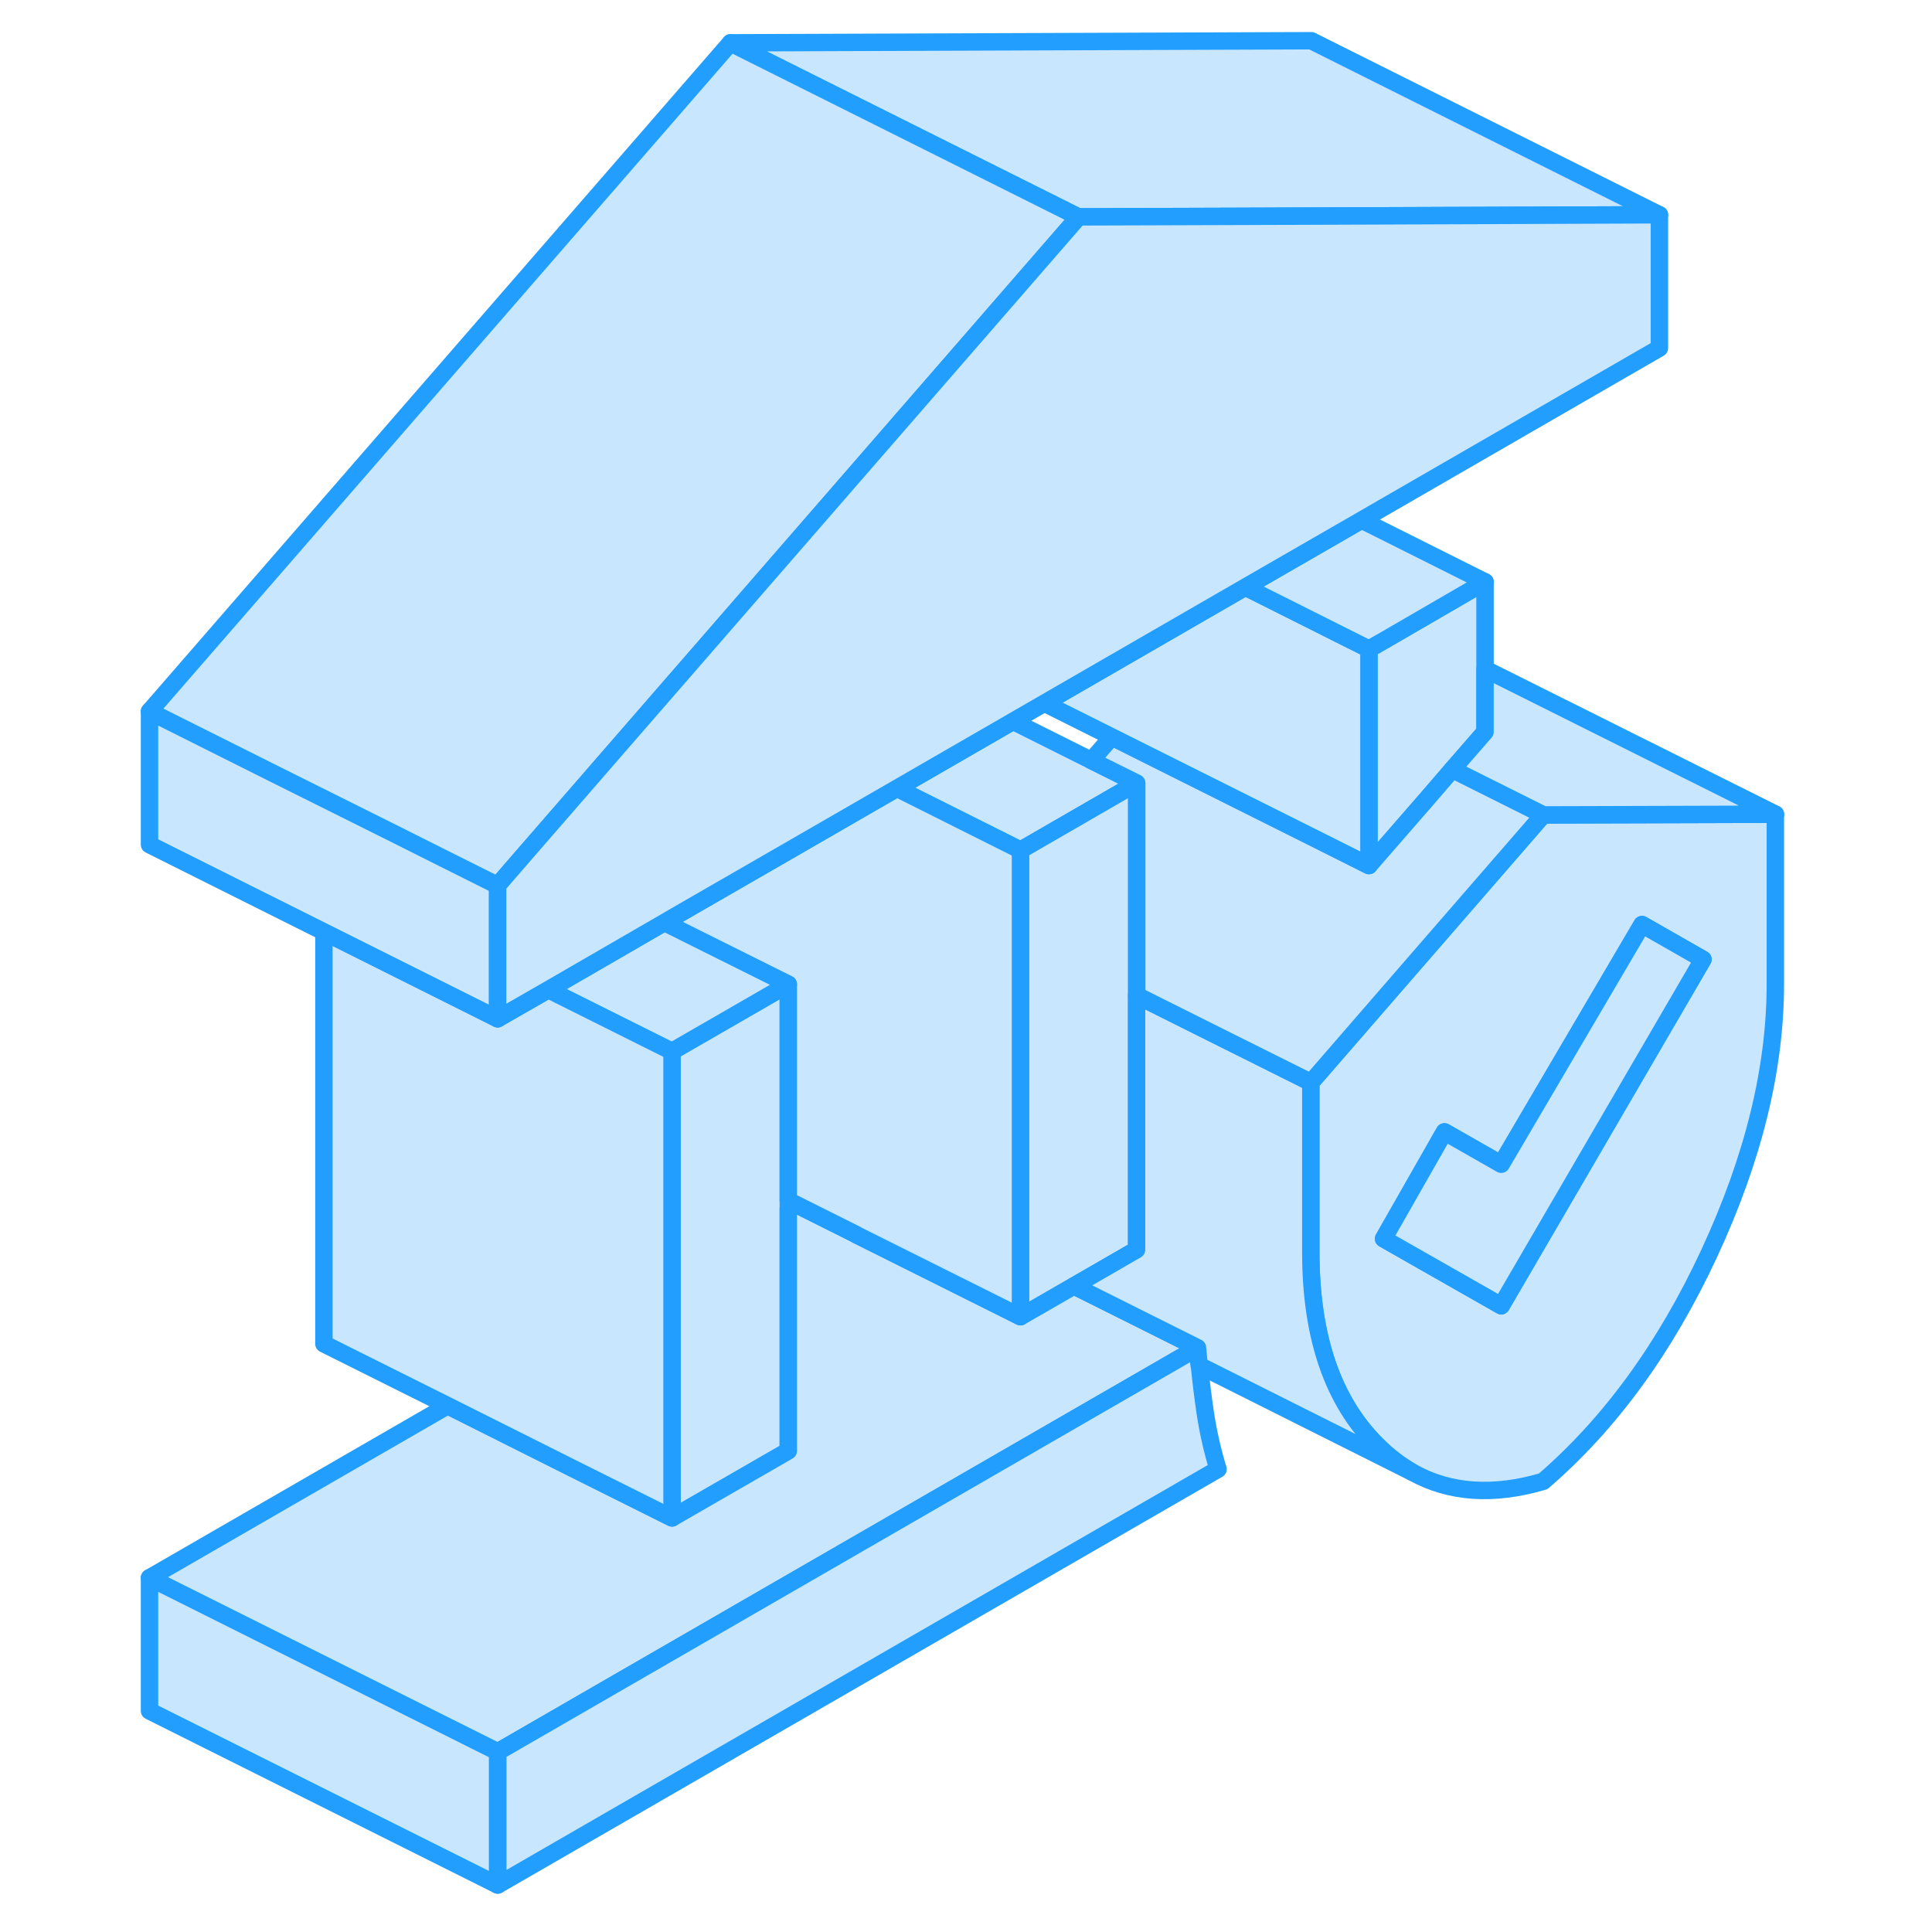 <svg width="48" height="48" viewBox="0 0 98 111" fill="#c8e7ff" xmlns="http://www.w3.org/2000/svg" stroke-width="1px" stroke-linecap="round" stroke-linejoin="round"><path d="M82.16 46.82L73.92 56.31L68.81 62.19V71.95C68.81 76.8 70.07 80.49 72.61 83.02C73.25 83.66 73.94 84.19 74.67 84.6C76.8 85.78 79.3 85.95 82.16 85.11C85.99 81.81 89.18 77.44 91.71 71.99C94.24 66.54 95.5 61.39 95.5 56.54V46.78L82.16 46.82ZM79.75 75.02L72.99 71.17L76.49 65.03L79.75 66.89L87.84 53.12L91.34 55.12L79.75 75.02Z" stroke="#229EFF" stroke-linejoin="round"/><path d="M91.34 55.12L79.75 75.02L72.99 71.17L76.49 65.03L79.75 66.89L87.84 53.12L91.34 55.12Z" stroke="#229EFF" stroke-linejoin="round"/><path d="M78.82 33.43V42.05L76.94 44.21L75.51 45.87L72.15 49.73V37.29L73.03 36.79L78.82 33.43Z" stroke="#229EFF" stroke-linejoin="round"/><path d="M38.79 56.55V83.36L32.11 87.21V60.41L32.13 60.39L38.79 56.55Z" stroke="#229EFF" stroke-linejoin="round"/><path d="M58.81 44.99L52.13 48.85L51.84 48.7L45.03 45.29L51.7 41.44L56.2 43.69L58.81 44.99Z" stroke="#229EFF" stroke-linejoin="round"/><path d="M58.81 44.99V71.8L55.2 73.88L54.32 74.39L52.13 75.65V48.85L58.81 44.99Z" stroke="#229EFF" stroke-linejoin="round"/><path d="M62.31 77.43L61.41 77.95L22.09 100.65L9.19 94.2L2.09 90.65L19.22 80.76L26.32 84.32L32.11 87.21L38.79 83.36V69.46L39.24 69.2L42.7 70.93V70.94L52.13 75.65L54.32 74.39L55.2 73.88L58.73 75.64L62.31 77.43Z" stroke="#229EFF" stroke-linejoin="round"/><path d="M22.09 100.65V108.3L2.09 98.3V90.65L9.19 94.2L22.09 100.65Z" stroke="#229EFF" stroke-linejoin="round"/><path d="M52.13 48.85V75.65L42.7 70.94V70.93L39.24 69.2L38.79 68.98V56.55L32.13 53.23V52.73L38.81 48.88L45.03 45.29L51.84 48.7L52.13 48.85Z" stroke="#229EFF" stroke-linejoin="round"/><path d="M38.79 56.55L32.13 60.39L32.11 60.41L25 56.86L31.67 53L32.13 53.23L38.79 56.55Z" stroke="#229EFF" stroke-linejoin="round"/><path d="M32.11 60.41V87.21L26.32 84.32L19.22 80.76L12.11 77.21V53.54L18.79 56.88L22.09 58.53L25 56.86L32.11 60.41Z" stroke="#229EFF" stroke-linejoin="round"/><path d="M22.09 50.87V58.53L18.79 56.88L12.11 53.54L2.09 48.53V40.87L9.2 44.43L16.32 47.98L18.79 49.22L22.09 50.87Z" stroke="#229EFF" stroke-linejoin="round"/><path d="M55.47 12.46L46.3 23.01L32.94 38.38L32.41 38.99L32.13 39.31L23.7 49.01L22.09 50.87L18.79 49.22L16.32 47.98L9.2 44.43L2.09 40.87L35.47 2.46L55.47 12.46Z" stroke="#229EFF" stroke-linejoin="round"/><path d="M88.84 12.34L64.63 12.43L55.47 12.46L35.47 2.46L68.84 2.34L88.84 12.34Z" stroke="#229EFF" stroke-linejoin="round"/><path d="M95.51 46.78L82.16 46.82L76.94 44.21L78.82 42.05V38.44L95.51 46.78Z" stroke="#229EFF" stroke-linejoin="round"/><path d="M63.48 84.41L22.1 108.3V100.65L61.42 77.95L62.31 77.43C62.34 77.77 62.37 78.11 62.41 78.44C62.5 79.36 62.61 80.23 62.73 81.07C62.9 82.22 63.15 83.33 63.48 84.41Z" stroke="#229EFF" stroke-linejoin="round"/><path d="M62.4 78.45C62.36 78.11 62.33 77.77 62.3 77.43L58.72 75.64L55.2 73.88L58.8 71.8V57.19L63.06 59.32L68.81 62.19V71.95C68.81 76.8 70.07 80.49 72.61 83.02C73.25 83.66 73.94 84.19 74.67 84.6L62.4 78.45Z" stroke="#229EFF" stroke-linejoin="round"/><path d="M82.16 46.82L73.92 56.31L68.82 62.19L63.07 59.32L58.81 57.19V44.99L56.2 43.69L57.38 42.34L65.82 46.56L69.44 48.37L72.15 49.73L75.51 45.87L76.94 44.21L82.16 46.82Z" stroke="#229EFF" stroke-linejoin="round"/><path d="M72.15 37.29V49.73L69.44 48.37L65.82 46.56L57.38 42.34L53.5 40.4L65.05 33.73L71.15 36.79L72.15 37.29Z" stroke="#229EFF" stroke-linejoin="round"/><path d="M78.82 33.43L73.03 36.79L72.15 37.29L71.15 36.79L65.05 33.73L71.73 29.88L78.82 33.43Z" stroke="#229EFF" stroke-linejoin="round"/><path d="M88.84 12.34V20L71.73 29.88L65.05 33.73L53.5 40.4L51.7 41.44L45.03 45.29L38.81 48.88L32.13 52.73L31.67 53L25 56.86L22.09 58.53V50.87L23.7 49.01L32.13 39.31L32.41 38.99L32.94 38.38L46.3 23.01L55.47 12.46L64.63 12.43L88.84 12.34Z" stroke="#229EFF" stroke-linejoin="round"/></svg>